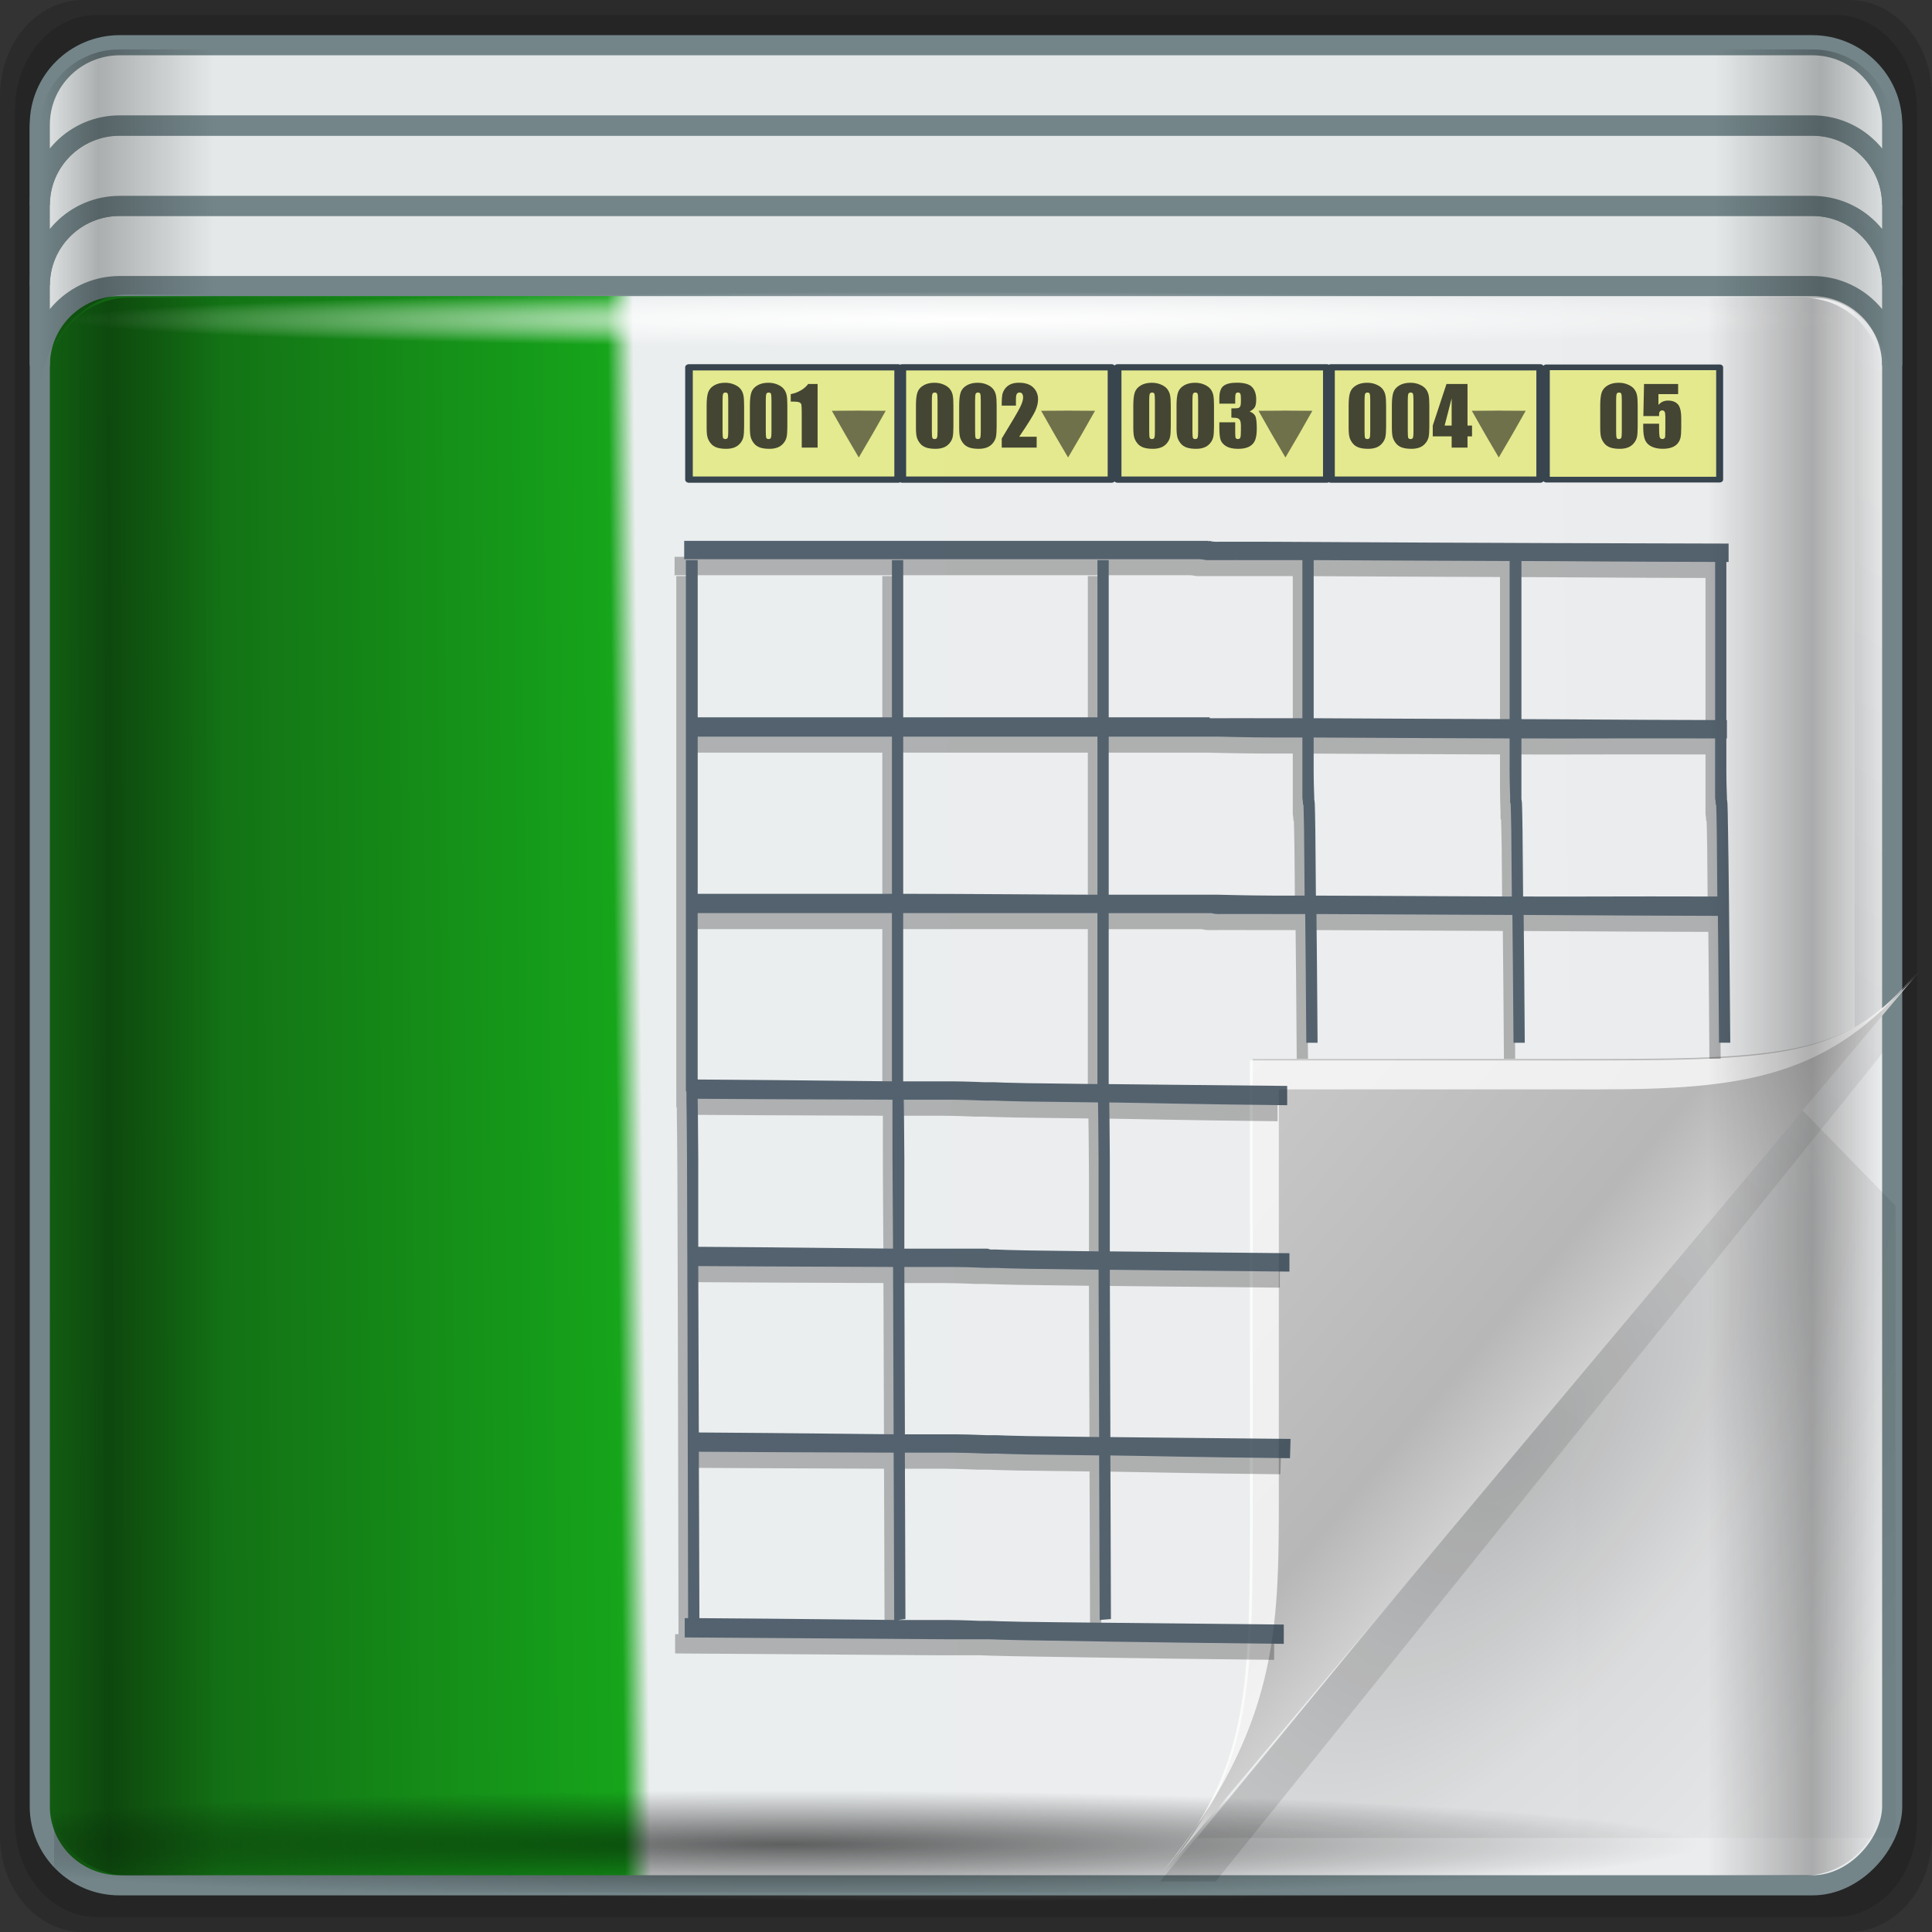 <?xml version="1.0" encoding="UTF-8" standalone="no"?>
<!-- Created with Inkscape (http://www.inkscape.org/) -->

<svg
   xmlns:dc="http://purl.org/dc/elements/1.1/"
   xmlns:cc="http://creativecommons.org/ns#"
   xmlns:rdf="http://www.w3.org/1999/02/22-rdf-syntax-ns#"
   xmlns:svg="http://www.w3.org/2000/svg"
   xmlns="http://www.w3.org/2000/svg"
   xmlns:xlink="http://www.w3.org/1999/xlink"
   xmlns:sodipodi="http://sodipodi.sourceforge.net/DTD/sodipodi-0.dtd"
   xmlns:inkscape="http://www.inkscape.org/namespaces/inkscape"
   width="96"
   height="96"
   id="svg2"
   version="1.1"
   inkscape:version="0.48.5 r10040"
   sodipodi:docname="spreadsheet.svg">
  <rect width="100%" height="100%" fill="#333333" stroke="none"/>
  <script
     xlink:href=""
     id="script2985" />
  <defs
     id="defs4">
    <inkscape:path-effect
       is_visible="true"
       id="path-effect6748"
       effect="spiro" />
    <inkscape:path-effect
       effect="spiro"
       id="path-effect6744"
       is_visible="true" />
    <inkscape:path-effect
       is_visible="true"
       id="path-effect6725"
       effect="spiro" />
    <inkscape:path-effect
       effect="spiro"
       id="path-effect6721"
       is_visible="true" />
    <inkscape:path-effect
       is_visible="true"
       id="path-effect6717"
       effect="spiro" />
    <inkscape:path-effect
       is_visible="true"
       id="path-effect6707"
       effect="spiro" />
    <inkscape:path-effect
       effect="spiro"
       id="path-effect6703"
       is_visible="true" />
    <inkscape:path-effect
       is_visible="true"
       id="path-effect6699"
       effect="spiro" />
    <inkscape:path-effect
       effect="spiro"
       id="path-effect6695"
       is_visible="true" />
    <inkscape:path-effect
       effect="spiro"
       id="path-effect6691"
       is_visible="true" />
    <inkscape:path-effect
       is_visible="true"
       id="path-effect6687"
       effect="spiro" />
    <inkscape:path-effect
       is_visible="true"
       id="path-effect5984"
       effect="spiro" />
    <inkscape:path-effect
       effect="spiro"
       id="path-effect5956"
       is_visible="true" />
    <inkscape:path-effect
       is_visible="true"
       id="path-effect5954"
       effect="spiro" />
    <inkscape:path-effect
       effect="spiro"
       id="path-effect5948"
       is_visible="true" />
    <inkscape:path-effect
       is_visible="true"
       id="path-effect5946"
       effect="spiro" />
    <inkscape:path-effect
       effect="spiro"
       id="path-effect5944"
       is_visible="true" />
    <inkscape:path-effect
       is_visible="true"
       id="path-effect5936"
       effect="spiro" />
    <inkscape:path-effect
       effect="spiro"
       id="path-effect5934"
       is_visible="true" />
    <inkscape:path-effect
       is_visible="true"
       id="path-effect5932"
       effect="spiro" />
    <inkscape:path-effect
       effect="spiro"
       id="path-effect5924"
       is_visible="true" />
    <inkscape:path-effect
       is_visible="true"
       id="path-effect5920"
       effect="spiro" />
    <inkscape:path-effect
       effect="spiro"
       id="path-effect5916"
       is_visible="true" />
    <radialGradient
       r="43.199"
       fy="44.893"
       fx="13.948"
       cy="44.893"
       cx="13.948"
       gradientTransform="matrix(1.035,0,0,0.057,3.985,117.734)"
       gradientUnits="userSpaceOnUse"
       id="radialGradient5867"
       xlink:href="#linearGradient4133-5"
       inkscape:collect="always" />
    <linearGradient
       id="linearGradient4133-5"
       inkscape:collect="always">
      <stop
         id="stop4135-1"
         offset="0"
         style="stop-color:#ffffff;stop-opacity:1;" />
      <stop
         id="stop4137-0"
         offset="1"
         style="stop-color:#ffffff;stop-opacity:0;" />
    </linearGradient>
    <radialGradient
       r="43.199"
       fy="44.893"
       fx="13.948"
       cy="44.893"
       cx="13.948"
       gradientTransform="matrix(1.036,0,0,0.052,60.089,-64.305)"
       gradientUnits="userSpaceOnUse"
       id="radialGradient5869"
       xlink:href="#linearGradient4133-5"
       inkscape:collect="always" />
    <linearGradient
       y2="-19.958"
       x2="2.266"
       y1="-18.925"
       x1="93.398"
       spreadMethod="reflect"
       gradientTransform="matrix(1,0,0,0.991,-29.066,-60.494)"
       gradientUnits="userSpaceOnUse"
       id="linearGradient5871"
       xlink:href="#linearGradient3984-9-6"
       inkscape:collect="always" />
    <linearGradient
       gradientUnits="userSpaceOnUse"
       id="linearGradient3984-9-6"
       y2="33.101"
       x2="59.729"
       y1="33.426"
       x1="0.294">
      <stop
         offset="0"
         style="stop-color:#ebeced;stop-opacity:1;"
         id="stop3099-9-8" />
      <stop
         offset="0.675"
         style="stop-color:#ebeeef;stop-opacity:1;"
         id="stop3875-8-5" />
      <stop
         offset="0.689"
         style="stop-color:#16a51b;stop-opacity:1;"
         id="stop3873-1-8" />
      <stop
         offset="1"
         style="stop-color:#125b12;stop-opacity:1;"
         id="stop3101-7-8" />
    </linearGradient>
    <radialGradient
       r="41.47"
       fy="60.386"
       fx="39.592"
       cy="60.386"
       cx="39.592"
       gradientTransform="matrix(1.092,0,0,0.065,-33.156,116.013)"
       gradientUnits="userSpaceOnUse"
       id="radialGradient5873"
       xlink:href="#linearGradient4348-4"
       inkscape:collect="always" />
    <linearGradient
       id="linearGradient4348-4"
       inkscape:collect="always">
      <stop
         id="stop4350-8"
         offset="0"
         style="stop-color:#000000;stop-opacity:1;" />
      <stop
         id="stop4352-8"
         offset="1"
         style="stop-color:#000000;stop-opacity:0;" />
    </linearGradient>
    <linearGradient
       y2="11.141"
       x2="93.5"
       y1="11.141"
       x1="2.5"
       gradientTransform="matrix(1.011,0,0,1.004,-29.59,28.043)"
       gradientUnits="userSpaceOnUse"
       id="linearGradient5875"
       xlink:href="#linearGradient4160-1"
       inkscape:collect="always" />
    <linearGradient
       id="linearGradient4160-1">
      <stop
         style="stop-color:#000000;stop-opacity:0;"
         offset="0"
         id="stop4170-6" />
      <stop
         id="stop4186-6"
         offset="0.032"
         style="stop-color:#000000;stop-opacity:0.965;" />
      <stop
         id="stop4182-5"
         offset="0.094"
         style="stop-color:#000000;stop-opacity:0;" />
      <stop
         id="stop4180-0"
         offset="0.496"
         style="stop-color:#000000;stop-opacity:0;" />
      <stop
         id="stop4178-2"
         offset="0.905"
         style="stop-color:#000000;stop-opacity:0;" />
      <stop
         style="stop-color:#000000;stop-opacity:0.988;"
         offset="0.962"
         id="stop4184-0" />
      <stop
         style="stop-color:#000000;stop-opacity:0;"
         offset="1"
         id="stop4168-2" />
    </linearGradient>
    <radialGradient
       gradientUnits="userSpaceOnUse"
       gradientTransform="matrix(1.065,0,0,0.033,2.925,33.925)"
       r="29.024"
       fy="35.074"
       fx="-48.732"
       cy="35.074"
       cx="-48.732"
       id="radialGradient4210"
       xlink:href="#linearGradient4204"
       inkscape:collect="always" />
    <linearGradient
       id="linearGradient4204"
       inkscape:collect="always">
      <stop
         id="stop4206"
         offset="0"
         style="stop-color:#ffffff;stop-opacity:1;" />
      <stop
         id="stop4208"
         offset="1"
         style="stop-color:#ffffff;stop-opacity:0;" />
    </linearGradient>
    <radialGradient
       r="14.161"
       cy="47.141"
       cx="48.308"
       gradientTransform="matrix(0.8,0.677,-1.531,1.904,3.791,-48.144)"
       gradientUnits="userSpaceOnUse"
       id="radialGradient3333-6"
       xlink:href="#radialGradient3996-3-3"
       inkscape:collect="always" />
    <radialGradient
       gradientTransform="matrix(0.94,0.775,-1.798,2.18,88.131,-93.366)"
       gradientUnits="userSpaceOnUse"
       id="radialGradient3996-3-3"
       r="14.161"
       cy="47.141"
       cx="48.308">
      <stop
         offset="0"
         style="stop-color:#000000;stop-opacity:0.223"
         id="stop3954-3-6" />
      <stop
         offset="0.5"
         style="stop-color:#000000;stop-opacity:0.068"
         id="stop3958-3-6" />
      <stop
         offset="1"
         style="stop-color:#000000;stop-opacity:0.024"
         id="stop3956-4-0" />
    </radialGradient>
    <linearGradient
       gradientTransform="matrix(0.96,0,0,1,-75.741,27.02)"
       y2="4"
       x2="73"
       y1="52"
       x1="45"
       gradientUnits="userSpaceOnUse"
       id="linearGradient3335-7"
       xlink:href="#linearGradient4308-6-4"
       inkscape:collect="always" />
    <linearGradient
       gradientUnits="userSpaceOnUse"
       id="linearGradient4308-6-4"
       y2="4"
       x2="73"
       y1="52"
       x1="45">
      <stop
         offset="0"
         style="stop-color:#000000;stop-opacity:0.107"
         id="stop4304-4-4" />
      <stop
         offset="1"
         style="stop-color:#000000;stop-opacity:0"
         id="stop4306-3-9" />
    </linearGradient>
    <linearGradient
       gradientTransform="translate(-75.955,24.618)"
       y2="36"
       x2="37"
       y1="46.125"
       x1="48.992"
       gradientUnits="userSpaceOnUse"
       id="linearGradient3341-2"
       xlink:href="#linearGradient4280-6-9"
       inkscape:collect="always" />
    <linearGradient
       gradientUnits="userSpaceOnUse"
       id="linearGradient4280-6-9"
       y2="36"
       x2="37"
       y1="46.125"
       x1="48.992">
      <stop
         offset="0"
         style="stop-color:#cfcfcf;stop-opacity:1"
         id="stop4293-95-9" />
      <stop
         offset="0.21"
         style="stop-color:#b7b7b7;stop-opacity:1"
         id="stop4295-8-1" />
      <stop
         offset="1"
         style="stop-color:#c9c9c9;stop-opacity:1"
         id="stop4297-0-3" />
    </linearGradient>
    <linearGradient
       y2="54.297"
       x2="93.5"
       y1="54.297"
       x1="2.5"
       gradientTransform="translate(-29.042,27.99)"
       gradientUnits="userSpaceOnUse"
       id="linearGradient3310"
       xlink:href="#linearGradient4160"
       inkscape:collect="always" />
    <linearGradient
       id="linearGradient4160">
      <stop
         id="stop4170"
         offset="0"
         style="stop-color:#000000;stop-opacity:0;" />
      <stop
         style="stop-color:#000000;stop-opacity:0.965;"
         offset="0.032"
         id="stop4186" />
      <stop
         style="stop-color:#000000;stop-opacity:0;"
         offset="0.094"
         id="stop4182" />
      <stop
         style="stop-color:#000000;stop-opacity:0;"
         offset="0.496"
         id="stop4180" />
      <stop
         style="stop-color:#000000;stop-opacity:0;"
         offset="0.905"
         id="stop4178" />
      <stop
         id="stop4184"
         offset="0.962"
         style="stop-color:#000000;stop-opacity:0.988;" />
      <stop
         id="stop4168"
         offset="1"
         style="stop-color:#000000;stop-opacity:0;" />
    </linearGradient>
    <linearGradient
       y2="54.297"
       x2="93.5"
       y1="54.297"
       x1="2.5"
       gradientTransform="translate(-65.665,49.327)"
       gradientUnits="userSpaceOnUse"
       id="linearGradient4141"
       xlink:href="#linearGradient4160"
       inkscape:collect="always" />
    <linearGradient
       y2="54.297"
       x2="93.5"
       y1="54.297"
       x1="2.5"
       gradientTransform="translate(-65.665,49.327)"
       gradientUnits="userSpaceOnUse"
       id="linearGradient4141-4"
       xlink:href="#linearGradient4160-14"
       inkscape:collect="always" />
    <linearGradient
       id="linearGradient4160-14">
      <stop
         id="stop4170-0"
         offset="0"
         style="stop-color:#000000;stop-opacity:0;" />
      <stop
         style="stop-color:#000000;stop-opacity:0.965;"
         offset="0.032"
         id="stop4186-1" />
      <stop
         style="stop-color:#000000;stop-opacity:0;"
         offset="0.094"
         id="stop4182-7" />
      <stop
         style="stop-color:#000000;stop-opacity:0;"
         offset="0.496"
         id="stop4180-5" />
      <stop
         style="stop-color:#000000;stop-opacity:0;"
         offset="0.905"
         id="stop4178-0" />
      <stop
         id="stop4184-5"
         offset="0.962"
         style="stop-color:#000000;stop-opacity:0.988;" />
      <stop
         id="stop4168-0"
         offset="1"
         style="stop-color:#000000;stop-opacity:0;" />
    </linearGradient>
    <linearGradient
       y2="54.297"
       x2="93.5"
       y1="54.297"
       x1="2.5"
       gradientTransform="translate(-5e-7,-0.297)"
       gradientUnits="userSpaceOnUse"
       id="linearGradient4136"
       xlink:href="#linearGradient4160-14"
       inkscape:collect="always" />
  </defs>
  <sodipodi:namedview
     id="base"
     pagecolor="#ffffff"
     bordercolor="#666666"
     borderopacity="1.0"
     inkscape:pageopacity="0.0"
     inkscape:pageshadow="2"
     inkscape:zoom="9.2364408"
     inkscape:cx="57.642017"
     inkscape:cy="40.610017"
     inkscape:current-layer="text6006"
     showgrid="false"
     inkscape:document-units="px"
     inkscape:grid-bbox="true"
     inkscape:showpageshadow="false"
     gridtolerance="1"
     guidetolerance="1"
     objecttolerance="1"
     inkscape:window-width="1280"
     inkscape:window-height="966"
     inkscape:window-x="0"
     inkscape:window-y="0"
     inkscape:window-maximized="1">
    <inkscape:grid
       type="xygrid"
       id="grid5809" />
  </sodipodi:namedview>
  <g
     id="layer1"
     inkscape:label="icona"
     inkscape:groupmode="layer"
     transform="translate(0,32)"
     sodipodi:insensitive="true">
    <g
       transform="translate(29.042,-60.287)"
       id="g3959">
      <path
         inkscape:connector-curvature="0"
         style="opacity:0.15;fill:#000000;fill-opacity:1;stroke:none"
         d="m -24.921,28.287 c -2.288,0 -4.121,2.133 -4.121,4.783 l 0,86.434 c 0,2.649 1.833,4.783 4.121,4.783 l 87.758,0 c 2.288,0 4.121,-2.133 4.121,-4.783 l 0,-86.434 c 0,-2.649 -1.833,-4.783 -4.121,-4.783 l -87.758,0 z"
         id="path4992" />
      <path
         id="path4994"
         d="m -24.236,29.037 c -2.252,0 -4.056,2.1 -4.056,4.708 l 0,85.084 c 0,2.608 1.805,4.708 4.056,4.708 l 86.387,0 c 2.252,0 4.056,-2.1 4.056,-4.708 l 0,-85.084 c 0,-2.608 -1.805,-4.708 -4.056,-4.708 l -86.387,0 z"
         style="opacity:0.15;fill:#000000;fill-opacity:1;stroke:none"
         inkscape:connector-curvature="0" />
      <rect
         style="opacity:0.55;fill:url(#radialGradient5867);fill-opacity:1;stroke:none"
         id="rect4131"
         width="89.456"
         height="4.956"
         x="-26.301"
         y="117.831"
         rx="0"
         ry="4.956" />
      <rect
         ry="4.513"
         rx="0"
         y="-64.217"
         x="29.787"
         height="4.513"
         width="89.502"
         id="rect4141"
         style="opacity:0.55;fill:url(#radialGradient5869);fill-opacity:1;stroke:none"
         transform="matrix(0,1,-1,0,0,0)" />
      <path
         inkscape:connector-curvature="0"
         style="opacity:0;fill:#000000;fill-opacity:1;stroke:none"
         d="m -23.395,30.24 c -2.208,0 -3.982,1.763 -3.982,3.955 l 0,12.054 c 0,-2.192 1.775,-3.955 3.982,-3.955 l 84.705,0 c 2.208,0 3.982,1.763 3.982,3.955 l 0,-12.054 c 0,-2.192 -1.775,-3.955 -3.982,-3.955 l -84.705,0 z"
         id="rect4080" />
      <rect
         transform="scale(1,-1)"
         style="fill:url(#linearGradient5871);fill-opacity:1;stroke:#738589;stroke-width:1;stroke-miterlimit:4;stroke-opacity:1;stroke-dasharray:none"
         id="rect4133"
         width="92.045"
         height="91.218"
         x="-27.065"
         y="-121.967"
         rx="3.959"
         ry="3.923" />
      <path
         id="path4060"
         d="m -23.094,38.517 c -2.193,0 -3.971,1.769 -3.971,3.953 l 0,3.984 c 0,-2.183 1.777,-3.953 3.971,-3.953 l 84.103,0 c 2.193,0 3.971,1.769 3.971,3.953 l 0,-3.984 c 0,-2.183 -1.777,-3.953 -3.971,-3.953 l -84.103,0 z"
         style="fill:#e4e8e8;fill-opacity:1;stroke:#738589;stroke-width:1;stroke-miterlimit:4;stroke-opacity:1;stroke-dasharray:none"
         inkscape:connector-curvature="0" />
      <path
         inkscape:connector-curvature="0"
         style="fill:#e4e8e8;fill-opacity:1;stroke:#738589;stroke-width:1;stroke-miterlimit:4;stroke-opacity:1;stroke-dasharray:none"
         d="m -23.094,34.534 c -2.193,0 -3.971,1.769 -3.971,3.953 l 0,3.984 c 0,-2.183 1.777,-3.953 3.971,-3.953 l 84.103,0 c 2.193,0 3.971,1.769 3.971,3.953 l 0,-3.984 c 0,-2.183 -1.777,-3.953 -3.971,-3.953 l -84.103,0 z"
         id="path4062" />
      <rect
         style="opacity:0.6;fill:url(#radialGradient5873);fill-opacity:1;stroke:none"
         id="rect4338"
         width="90.579"
         height="5.4"
         x="-26.353"
         y="116.921" />
      <path
         id="path4351"
         d="m -23.094,30.534 c -2.193,0 -3.971,1.769 -3.971,3.953 l 0,3.984 c 0,-2.183 1.777,-3.953 3.971,-3.953 l 84.103,0 c 2.193,0 3.971,1.769 3.971,3.953 l 0,-3.984 c 0,-2.183 -1.777,-3.953 -3.971,-3.953 l -84.103,0 z"
         style="fill:#e4e8e8;fill-opacity:1;stroke:#738589;stroke-width:1;stroke-miterlimit:4;stroke-opacity:1;stroke-dasharray:none"
         inkscape:connector-curvature="0" />
      <path
         style="opacity:0.258;fill:url(#linearGradient5875);fill-opacity:1;stroke:none"
         d="m -23.11,30.743 c -2.193,0 -3.951,1.75 -3.951,3.924 l 0,13.058 c 0,-2.174 2.111,-4.806 4.304,-4.802 l 83.96,0.176 c 2.193,0.005 3.774,2.452 3.774,4.626 l 0,-13.058 c 0,-2.174 -1.758,-3.924 -3.951,-3.924 z"
         id="rect4358"
         inkscape:connector-curvature="0"
         sodipodi:nodetypes="sscsscsss" />
      <g
         id="g4111"
         transform="matrix(1.439,0,0,1.439,89.262,-6.324)">
        <path
           style="fill:url(#radialGradient4210);fill-opacity:1;fill-rule:nonzero"
           id="path4253"
           d="m -79.858,34.123 61.801,0 0,1.901 -61.801,0 z"
           inkscape:connector-curvature="0" />
        <g
           id="g4178">
          <path
             inkscape:connector-curvature="0"
             d="m -20.165,62.196 3.406,3.493 0,21.83 -24.12,0 z"
             id="path3934"
             style="fill:url(#radialGradient3333-6);fill-rule:nonzero" />
          <path
             inkscape:connector-curvature="0"
             d="m -18.166,29.02 0,31 -23.99,29 1.919,0 22.82,-28.344 0.21,-0.281 0,-0.375 0,-30 z"
             id="path3922"
             style="fill:url(#linearGradient3335-7);fill-rule:nonzero" />
          <path
             inkscape:connector-curvature="0"
             d="m -41.955,88.618 26,-31 c -2.329,2.776 -4.361,3 -11,3 h -12 v 15 c 0,6.644 0.044,9.37 -3,13 z"
             id="path4278"
             style="fill:url(#linearGradient3341-2);fill-rule:nonzero" />
          <path
             d="m -16.054,57.669 c -2.329,2.776 -4.361,3 -11,3 h -12 v 15 c 0,6.644 0.044,9.37 -3,13 4,-5 4,-8.357 4,-13 v -14 h 11 c 5,0 8.041,-0.382 11,-4 z"
             id="path4282"
             style="fill:#ffffff;fill-opacity:0.771;fill-rule:nonzero"
             inkscape:connector-curvature="0" />
        </g>
      </g>
    </g>
  </g>
  <g
     inkscape:groupmode="layer"
     id="layer2"
     inkscape:label="simboli">
    <g
       id="g5958"
       transform="matrix(0.876,0,0,1.213,7.651,-15.023)"
       style="opacity:0.785">
      <g
         id="g5969">
        <g
           id="g6727"
           transform="matrix(1.022,0,0,1.205,-0.651,-16.394)">
          <g
             id="g6750">
            <path
               style="font-size:medium;font-style:normal;font-variant:normal;font-weight:normal;font-stretch:normal;text-indent:0;text-align:start;text-decoration:none;line-height:normal;letter-spacing:normal;word-spacing:normal;text-transform:none;direction:ltr;block-progression:tb;writing-mode:lr-tb;text-anchor:start;baseline-shift:baseline;color:#000000;fill:#000000;fill-opacity:0.331;fill-rule:nonzero;stroke:none;stroke-width:0.634;marker:none;visibility:visible;display:inline;overflow:visible;enable-background:accumulate;font-family:Sans;-inkscape-font-specification:Sans"
               d="m 29.531,42.812 0,0.625 c 14.5,-8.75e-4 21.738,-9.7e-4 25.375,0 1.818,4.85e-4 2.729,-0.001 3.188,0 0.229,6.71e-4 0.351,0.03 0.406,0.031 0.005,5.51e-4 0.03,-8e-5 0.031,0 0.006,7.22e-4 0.027,-4.17e-4 0.031,0 0.023,0.002 0.031,-8.51e-4 0.062,0 0.063,0.002 0.179,-0.002 0.406,0 0.454,0.004 1.35,-0.005 3.156,0 0.236,7.23e-4 1.388,-7.53e-4 1.656,0 -0.001,3.034 -8.98e-4,4.186 0,5.375 -0.252,-7.18e-4 -1.339,6.9e-4 -1.562,0 -1.796,-0.005 -2.707,0.004 -3.156,0 -0.224,-0.002 -0.323,0.001 -0.375,0 -0.011,-0.004 -0.024,0.001 -0.031,0 -0.029,-0.006 -0.021,-0.031 -0.031,-0.031 -0.021,-0.001 -0.031,5.01e-4 -0.062,0 -0.063,-10e-4 -0.178,6.77e-4 -0.406,0 -0.457,-0.001 -1.38,4.88e-4 -3.188,0 -0.277,-7.5e-5 -1.616,5.8e-5 -1.938,0 2.15e-4,-2.106 -4.06e-4,-2.294 0,-5.344 l -0.625,0 c -4.06e-4,3.05 2.15e-4,3.238 0,5.344 -1.872,-2.95e-4 -7.183,-1.15e-4 -10.781,0 2.15e-4,-2.106 -4.06e-4,-2.294 0,-5.344 l -0.625,0 c -4.06e-4,3.05 2.15e-4,3.238 0,5.344 -3.716,1.33e-4 -4.747,-3.67e-4 -10.781,0 2.15e-4,-2.106 -4.06e-4,-2.294 0,-5.344 l -0.656,0 c -0.001,9.007 -0.002,13.522 0,15.781 8.1e-4,1.13 -0.002,1.713 0,2 0.001,0.144 -0.002,0.204 0,0.25 9.47e-4,0.023 0.025,0.025 0.031,0.062 7.99e-4,0.005 -0.001,0.025 0,0.031 0.002,0.008 -0.006,0.016 0,0.031 0.002,0.032 -0.003,0.069 0,0.188 0.006,0.278 0.022,0.847 0.031,1.969 0.018,2.234 0.032,6.751 0.062,15.656 -0.106,-4.21e-4 -0.08,4.26e-4 -0.188,0 l 0,0.656 c 8.318,0.033 12.477,0.053 14.562,0.062 1.043,0.005 1.551,-0.003 1.812,0 0.098,9.36e-4 0.151,-7.77e-4 0.188,0 0.012,2.59e-4 0.056,-2.27e-4 0.062,0 0.015,0.002 0.048,-7.68e-4 0.062,0 0.042,0.002 0.088,-0.003 0.219,0 0.262,0.005 0.776,0.021 1.812,0.031 2.073,0.02 6.241,0.071 14.531,0.125 l 0,-0.656 C 54.523,79.602 50.384,79.583 48.312,79.562 47.277,79.552 46.757,79.536 46.5,79.531 c -0.092,-0.002 -0.121,0.001 -0.156,0 -2.01e-4,-7.8e-5 -0.02,0.003 -0.031,0 -0.012,-0.003 -0.025,9.95e-4 -0.031,0 -0.012,-0.003 -0.024,9.02e-4 -0.031,0 -0.029,-0.004 -0.042,6.84e-4 -0.062,0 -0.041,-0.001 -0.086,0.001 -0.219,0 C 45.704,79.529 45.168,79.505 44.125,79.5 c -0.39,-0.002 -2.171,0.002 -2.719,0 l 0.406,-0.031 c -0.011,-3.237 -0.022,-3.482 -0.031,-5.656 0.549,0.002 2.329,-0.002 2.719,0 1.042,0.005 1.582,0.029 1.844,0.031 0.112,0.001 0.154,-8.44e-4 0.188,0 0.005,1.41e-4 0.027,-1.29e-4 0.031,0 0.032,0.005 0.041,-0.001 0.062,0 0.042,0.002 0.119,-0.003 0.25,0 0.262,0.005 0.777,0.021 1.812,0.031 0.555,0.005 2.984,0.024 3.875,0.031 0.009,2.158 0.02,2.399 0.031,5.594 l 0.625,-0.031 c -0.011,-3.183 -0.022,-3.408 -0.031,-5.562 2.451,0.02 4.263,0.056 9.969,0.094 l 0.031,-0.656 c -5.711,-0.038 -7.549,-0.043 -10,-0.062 -0.009,-2.097 -0.024,-4.43 -0.031,-5.688 2.452,0.02 4.275,0.025 9.969,0.062 l 0,-0.625 c -5.705,-0.038 -7.518,-0.043 -9.969,-0.062 -0.004,-0.66 0.004,-2.731 0,-3.188 -0.008,-1.069 -0.025,-1.578 -0.031,-1.875 C 55.57,61.926 57.365,61.963 63,62 l 0,-0.656 c -5.653,-0.037 -7.462,-0.043 -9.906,-0.062 -2.97e-4,-0.027 2.65e-4,-0.028 0,-0.062 -0.002,-0.283 8.1e-4,-0.839 0,-1.969 -3.88e-4,-0.541 1.5e-4,-2.951 0,-3.781 0.333,1.45e-4 1.714,-1.52e-4 2,0 1.808,9.63e-4 2.701,-0.002 3.156,0 0.21,7.08e-4 0.315,-8.6e-4 0.375,0 0.005,7.2e-5 0.027,-7.2e-5 0.031,0 0.009,0.001 0.025,-5.78e-4 0.031,0 0.024,0.002 0.062,-9.13e-4 0.094,0 0.063,0.002 0.149,0.029 0.375,0.031 0.452,0.004 1.36,-0.006 3.156,0 0.241,8.44e-4 1.413,-8.87e-4 1.688,0 0.023,1.21 0.03,1.871 0.062,4.375 l 0.625,0 C 64.655,57.381 64.648,56.712 64.625,55.5 c 1.852,0.006 7.267,0.023 10.875,0.031 0.023,1.209 0.03,1.858 0.062,4.344 l 0.625,0 c -0.032,-2.476 -0.039,-3.133 -0.062,-4.344 3.694,0.008 4.759,0.021 10.781,0.031 0.023,1.208 0.031,1.845 0.062,4.312 l 0.625,0 c -0.053,-4.115 -0.094,-6.186 -0.125,-7.219 -0.015,-0.516 -0.019,-0.764 -0.031,-0.906 -0.006,-0.071 -0.016,-0.096 -0.031,-0.156 0.003,0.018 0.002,-0.033 0,-0.094 -0.004,-0.122 -0.03,-0.389 -0.031,-0.906 -4.27e-4,-0.152 2.69e-4,-0.862 0,-1.062 0.018,2.4e-5 0.013,-2.4e-5 0.031,0 l 0,-0.625 c -0.018,-2.4e-5 -0.013,2.4e-5 -0.031,0 -9.37e-4,-1.171 -0.001,-2.368 0,-5.375 0.071,9.5e-5 0.054,-9.5e-5 0.125,0 l 0,-0.625 c -14.451,-0.019 -21.701,-0.051 -25.312,-0.062 -1.806,-0.005 -2.705,0.004 -3.156,0 -0.226,-0.002 -0.322,-0.03 -0.375,-0.031 0,0 -0.031,0.031 -0.031,0.031 -0.015,-0.003 0.008,-0.03 0,-0.031 -0.008,-8.31e-4 -0.026,3.51e-4 -0.031,0 -0.021,-0.001 -0.031,4.98e-4 -0.062,0 -0.063,-9.96e-4 -0.176,6.74e-4 -0.406,0 -0.46,-0.001 -1.4,4.85e-4 -3.219,0 -3.637,-9.7e-4 -10.875,-8.75e-4 -25.375,0 z m 34.938,0.656 c 1.844,0.005 7.29,0.025 10.875,0.031 -0.001,3.021 -9.18e-4,4.194 0,5.375 -3.591,-0.006 -9.038,-0.026 -10.875,-0.031 -8.96e-4,-1.188 -0.001,-2.341 0,-5.375 z M 76,43.5 c 3.665,0.006 4.793,0.023 10.75,0.031 -0.001,3.007 -9.39e-4,4.203 0,5.375 C 80.762,48.898 79.673,48.882 76,48.875 75.999,47.695 75.999,46.521 76,43.5 z m -45.719,5.969 c 6.034,-3.67e-4 7.066,1.33e-4 10.781,0 -1.82e-4,2.002 -1.61e-4,4.09 0,5.344 -3.72,-7.83e-4 -4.745,0.001 -10.781,0 -1.61e-4,-1.254 -1.82e-4,-3.342 0,-5.344 z m 11.406,0 c 3.598,-1.15e-4 8.909,-2.95e-4 10.781,0 -1.83e-4,2.014 -1.65e-4,4.118 0,5.375 -1.878,-7.74e-4 -7.178,-0.03 -10.781,-0.031 -1.61e-4,-1.254 -1.82e-4,-3.342 0,-5.344 z m 11.406,0 c 0.321,5.8e-5 1.66,-7.5e-5 1.938,0 1.808,4.88e-4 2.732,-0.001 3.188,0 0.228,6.74e-4 0.32,-8.82e-4 0.375,0 0.028,4.41e-4 0.036,3.36e-4 0.031,0 0.009,0.001 0.025,-5.29e-4 0.031,0 0.023,0.002 0.031,-8.56e-4 0.062,0 0.062,0.002 0.18,-0.002 0.406,0 0.452,0.004 1.36,0.026 3.156,0.031 0.223,6.9e-4 1.31,-7.18e-4 1.562,0 2.73e-4,0.208 -4.4e-4,0.937 0,1.094 0.002,0.518 -0.004,0.799 0,0.938 0.002,0.069 0.023,0.105 0.031,0.156 0.002,0.013 -0.006,0.01 0,0.031 0.003,0.011 -0.006,0.017 0,0.031 0.006,0.015 0.031,0.062 0.031,0.062 0.009,0.115 0.016,0.363 0.031,0.875 0.009,0.312 0.02,1.656 0.031,2.188 -0.269,-8.69e-4 -1.42,8.28e-4 -1.656,0 -1.796,-0.006 -2.676,-0.027 -3.125,-0.031 -0.207,-0.002 -0.318,0.002 -0.375,0 -0.009,-0.003 -0.025,0.001 -0.031,0 -0.031,-0.007 -0.051,7.76e-4 -0.062,0 -0.022,-0.002 -0.031,5.37e-4 -0.062,0 -0.063,-0.001 -0.178,7.7e-4 -0.406,0 -0.457,-0.002 -1.348,9.63e-4 -3.156,0 -0.286,-1.52e-4 -1.667,1.45e-4 -2,0 -1.65e-4,-1.257 -1.83e-4,-3.361 0,-5.375 z M 64.469,49.5 c 1.837,0.005 7.284,0.025 10.875,0.031 2.7e-4,0.2 -4.28e-4,0.91 0,1.062 0.002,0.518 0.027,0.799 0.031,0.938 0.002,0.069 -0.008,0.105 0,0.156 0.002,0.013 -0.006,0.01 0,0.031 0.003,0.011 0.025,0.017 0.031,0.031 -0.007,-0.027 -0.005,0.005 0,0.062 0.009,0.115 0.016,0.363 0.031,0.875 0.009,0.316 0.02,1.676 0.031,2.219 C 71.867,54.898 66.441,54.881 64.594,54.875 64.582,54.334 64.572,52.974 64.562,52.656 64.547,52.14 64.543,51.893 64.531,51.75 64.525,51.679 64.516,51.654 64.5,51.594 c 0.003,0.018 0.002,-0.033 0,-0.094 -0.004,-0.122 -0.03,-0.389 -0.031,-0.906 -4.39e-4,-0.157 2.72e-4,-0.886 0,-1.094 z M 76,49.531 c 3.673,0.007 4.762,-0.008 10.75,0 2.7e-4,0.2 -4.28e-4,0.91 0,1.062 0.002,0.518 -0.004,0.799 0,0.938 0.002,0.069 0.023,0.105 0.031,0.156 0.002,0.013 -0.006,0.01 0,0.031 0.003,0.011 -0.006,0.017 0,0.031 0.006,0.015 0.031,0.062 0.031,0.062 0.009,0.115 0.016,0.363 0.031,0.875 0.009,0.316 0.02,1.676 0.031,2.219 -6.015,-0.01 -7.093,0.008 -10.781,0 -0.011,-0.552 -0.022,-1.928 -0.031,-2.25 C 76.047,52.14 76.043,51.893 76.031,51.75 76.025,51.679 76.016,51.654 76,51.594 c -0.001,-0.005 0.002,-0.025 0,-0.031 -5.33e-4,-0.009 0.001,-0.022 0,-0.062 -0.004,-0.122 0.002,-0.389 0,-0.906 -4.27e-4,-0.152 2.69e-4,-0.862 0,-1.062 z m -45.719,5.938 c 6.036,0.001 7.061,-7.83e-4 10.781,0 1.5e-4,0.831 -3.88e-4,3.24 0,3.781 7.85e-4,1.094 -0.002,1.642 0,1.938 -2.328,-0.01 -4.793,-0.039 -10.781,-0.062 -0.002,-0.296 7.71e-4,-0.799 0,-1.875 -3.88e-4,-0.541 1.5e-4,-2.951 0,-3.781 z m 11.406,0 c 3.603,7.73e-4 8.903,-7.74e-4 10.781,0 1.5e-4,0.831 -3.88e-4,3.24 0,3.781 8.1e-4,1.13 -0.002,1.713 0,2 1.36e-4,0.018 -1.39e-4,0.015 0,0.031 -0.909,-0.007 -3.376,-0.026 -3.938,-0.031 -1.032,-0.01 -1.525,-0.026 -1.781,-0.031 -0.091,-0.002 -0.121,0.001 -0.156,0 -2.01e-4,-7.8e-5 -0.02,0.004 -0.031,0 -0.012,-0.003 -0.025,10e-4 -0.031,0 -0.012,-0.003 -0.024,9.12e-4 -0.031,0 -0.029,-0.004 -0.042,6.87e-4 -0.062,0 -0.041,-0.001 -0.087,0.001 -0.219,0 -0.264,-0.003 -0.805,-0.026 -1.844,-0.031 -0.385,-0.002 -2.147,0.002 -2.688,0 -0.002,-0.287 7.97e-4,-0.826 0,-1.938 -3.88e-4,-0.541 1.5e-4,-2.951 0,-3.781 z m -11.406,6.312 c 6.006,0.024 8.486,0.021 10.812,0.031 0.006,0.278 -0.009,0.847 0,1.969 0.004,0.441 0.027,2.461 0.031,3.094 -2.336,-0.01 -4.814,-0.039 -10.812,-0.062 -0.004,-0.617 0.003,-2.597 0,-3.031 -0.009,-1.122 -0.025,-1.684 -0.031,-1.969 -3.48e-4,-0.016 3.35e-4,-0.017 0,-0.031 z m 11.438,0.031 c 0.532,0.002 2.276,-0.002 2.656,0 1.039,0.005 1.583,0.029 1.844,0.031 0.112,0.001 0.154,-8.44e-4 0.188,0 0.005,1.41e-4 0.027,-1.29e-4 0.031,0 0.033,0.006 0.041,-0.001 0.062,0 0.042,0.002 0.088,-0.003 0.219,0 0.261,0.005 0.78,0.021 1.812,0.031 0.566,0.006 3.049,0.024 3.969,0.031 0.006,0.291 0.023,0.807 0.031,1.875 0.004,0.455 -0.004,2.529 0,3.188 -0.891,-0.007 -3.321,-0.026 -3.875,-0.031 -1.035,-0.01 -1.556,-0.026 -1.812,-0.031 -0.092,-0.002 -0.121,0.001 -0.156,0 -2.01e-4,-7.8e-5 -0.02,0.003 -0.031,0 -0.012,-0.003 -0.025,9.98e-4 -0.031,0 -0.012,-0.003 -0.024,9.04e-4 -0.031,0 -0.029,-0.004 -0.042,6.85e-4 -0.062,0 -0.041,-0.001 -0.086,-0.03 -0.219,-0.031 -0.265,-0.003 -0.802,0.005 -1.844,0 -0.389,-0.002 -2.171,0.002 -2.719,0 -0.004,-0.634 0.004,-2.651 0,-3.094 -0.009,-1.122 -0.025,-1.684 -0.031,-1.969 z M 30.312,67.469 c 5.999,0.024 8.476,0.021 10.812,0.031 0.007,1.241 0.022,3.613 0.031,5.688 -2.343,-0.01 -4.788,-0.038 -10.812,-0.062 -0.009,-2.06 -0.024,-4.422 -0.031,-5.656 z M 41.75,67.5 c 0.547,0.002 2.33,-0.002 2.719,0 1.042,0.005 1.551,0.029 1.812,0.031 0.098,9.36e-4 0.151,-7.77e-4 0.188,0 0.012,2.59e-4 0.056,-2.26e-4 0.062,0 0.032,0.005 0.041,-0.001 0.062,0 0.042,0.002 0.088,-0.003 0.219,0 0.262,0.005 0.777,0.021 1.812,0.031 0.558,0.005 3.008,0.024 3.906,0.031 0.007,1.253 0.022,3.598 0.031,5.688 -0.888,-0.007 -3.322,-0.026 -3.875,-0.031 -1.035,-0.01 -1.556,-0.026 -1.812,-0.031 -0.092,-0.002 -0.121,0.001 -0.156,0 -0.014,-5.11e-4 -0.056,3.73e-4 -0.062,0 -0.012,-0.003 -0.024,9.04e-4 -0.031,0 -0.029,-0.004 -0.011,6.85e-4 -0.031,0 -0.041,-0.001 -0.118,0.001 -0.25,0 -0.265,-0.003 -0.802,-0.026 -1.844,-0.031 -0.39,-0.002 -2.17,0.002 -2.719,0 C 41.772,71.106 41.757,68.745 41.75,67.5 z m -11.406,6.281 c 6.024,0.024 8.469,0.021 10.812,0.031 0.009,2.179 0.02,2.44 0.031,5.688 -2.234,-0.009 -4.976,-0.039 -10.812,-0.062 -0.011,-3.23 -0.022,-3.487 -0.031,-5.656 z"
               id="path6746"
               inkscape:connector-curvature="0" />
            <path
               inkscape:connector-curvature="0"
               id="path6796"
               d="m 30.065,42.268 0,0.625 c 14.5,-8.75e-4 21.738,-9.7e-4 25.375,0 1.818,4.85e-4 2.729,-0.001 3.188,0 0.229,6.71e-4 0.351,0.03 0.406,0.031 0.005,5.51e-4 0.03,-8e-5 0.031,0 0.006,7.22e-4 0.027,-4.17e-4 0.031,0 0.023,0.002 0.031,-8.51e-4 0.062,0 0.063,0.002 0.179,-0.002 0.406,0 0.454,0.004 1.35,-0.005 3.156,0 0.236,7.23e-4 1.388,-7.53e-4 1.656,0 -0.001,3.034 -8.98e-4,4.186 0,5.375 -0.252,-7.18e-4 -1.339,6.9e-4 -1.562,0 -1.796,-0.005 -2.707,0.004 -3.156,0 -0.224,-0.002 -0.323,0.001 -0.375,0 -0.011,-0.004 -0.024,0.001 -0.031,0 -0.029,-0.006 -0.021,-0.031 -0.031,-0.031 -0.021,-0.001 -0.031,5.01e-4 -0.062,0 -0.063,-10e-4 -0.178,6.77e-4 -0.406,0 -0.457,-0.001 -1.38,4.88e-4 -3.188,0 -0.277,-7.5e-5 -1.616,5.8e-5 -1.938,0 2.15e-4,-2.106 -4.06e-4,-2.294 0,-5.344 l -0.625,0 c -4.06e-4,3.05 2.15e-4,3.238 0,5.344 -1.872,-2.95e-4 -7.183,-1.15e-4 -10.781,0 2.15e-4,-2.106 -4.06e-4,-2.294 0,-5.344 l -0.625,0 c -4.06e-4,3.05 2.15e-4,3.238 0,5.344 -3.716,1.33e-4 -4.747,-3.67e-4 -10.781,0 2.15e-4,-2.106 -4.06e-4,-2.294 0,-5.344 l -0.656,0 c -0.001,9.007 -0.002,13.522 0,15.781 8.1e-4,1.13 -0.002,1.713 0,2 0.001,0.144 -0.002,0.204 0,0.25 9.47e-4,0.023 0.025,0.025 0.031,0.062 7.99e-4,0.005 -0.001,0.025 0,0.031 0.002,0.008 -0.006,0.016 0,0.031 0.002,0.032 -0.003,0.069 0,0.188 0.006,0.278 0.022,0.847 0.031,1.969 0.018,2.234 0.032,6.751 0.062,15.656 -0.106,-4.21e-4 -0.08,4.26e-4 -0.188,0 l 0,0.656 c 8.318,0.033 12.477,0.053 14.562,0.062 1.043,0.005 1.551,-0.003 1.812,0 0.098,9.36e-4 0.151,-7.77e-4 0.188,0 0.012,2.59e-4 0.056,-2.27e-4 0.062,0 0.015,0.002 0.048,-7.68e-4 0.062,0 0.042,0.002 0.088,-0.003 0.219,0 0.262,0.005 0.776,0.021 1.812,0.031 2.073,0.02 6.241,0.071 14.531,0.125 l 0,-0.656 c -8.29,-0.054 -12.429,-0.074 -14.5,-0.094 -1.036,-0.01 -1.555,-0.026 -1.812,-0.031 -0.092,-0.002 -0.121,0.001 -0.156,0 -2.01e-4,-7.8e-5 -0.02,0.003 -0.031,0 -0.012,-0.003 -0.025,9.95e-4 -0.031,0 -0.012,-0.003 -0.024,9.02e-4 -0.031,0 -0.029,-0.004 -0.042,6.84e-4 -0.062,0 -0.041,-0.001 -0.086,0.001 -0.219,0 -0.265,-0.003 -0.801,-0.026 -1.844,-0.031 -0.39,-0.002 -2.171,0.002 -2.719,0 l 0.406,-0.031 c -0.011,-3.237 -0.022,-3.482 -0.031,-5.656 0.549,0.002 2.329,-0.002 2.719,0 1.042,0.005 1.582,0.029 1.844,0.031 0.112,0.001 0.154,-8.44e-4 0.188,0 0.005,1.41e-4 0.027,-1.29e-4 0.031,0 0.032,0.005 0.041,-0.001 0.062,0 0.042,0.002 0.119,-0.003 0.25,0 0.262,0.005 0.777,0.021 1.812,0.031 0.555,0.005 2.984,0.024 3.875,0.031 0.009,2.158 0.02,2.399 0.031,5.594 l 0.625,-0.031 c -0.011,-3.183 -0.022,-3.408 -0.031,-5.562 2.451,0.02 4.263,0.056 9.969,0.094 l 0.031,-0.656 c -5.711,-0.038 -7.549,-0.043 -10,-0.062 -0.009,-2.097 -0.024,-4.43 -0.031,-5.688 2.452,0.02 4.275,0.025 9.969,0.062 l 0,-0.625 c -5.705,-0.038 -7.518,-0.043 -9.969,-0.062 -0.004,-0.66 0.004,-2.731 0,-3.188 -0.008,-1.069 -0.025,-1.578 -0.031,-1.875 2.445,0.02 4.24,0.057 9.875,0.094 l 0,-0.656 c -5.653,-0.037 -7.462,-0.043 -9.906,-0.062 -2.97e-4,-0.027 2.65e-4,-0.028 0,-0.062 -0.002,-0.283 8.1e-4,-0.839 0,-1.969 -3.88e-4,-0.541 1.5e-4,-2.951 0,-3.781 0.333,1.45e-4 1.714,-1.52e-4 2,0 1.808,9.63e-4 2.701,-0.002 3.156,0 0.21,7.08e-4 0.315,-8.6e-4 0.375,0 0.005,7.2e-5 0.027,-7.2e-5 0.031,0 0.009,0.001 0.025,-5.78e-4 0.031,0 0.024,0.002 0.062,-9.13e-4 0.094,0 0.063,0.002 0.149,0.029 0.375,0.031 0.452,0.004 1.36,-0.006 3.156,0 0.241,8.44e-4 1.413,-8.87e-4 1.688,0 0.023,1.21 0.03,1.871 0.062,4.375 l 0.625,0 c -0.032,-2.494 -0.039,-3.163 -0.062,-4.375 1.852,0.006 7.267,0.023 10.875,0.031 0.023,1.209 0.03,1.858 0.062,4.344 l 0.625,0 c -0.032,-2.476 -0.039,-3.133 -0.062,-4.344 3.694,0.008 4.759,0.021 10.781,0.031 0.023,1.208 0.031,1.845 0.062,4.312 l 0.625,0 c -0.053,-4.115 -0.094,-6.186 -0.125,-7.219 -0.015,-0.516 -0.019,-0.764 -0.031,-0.906 -0.006,-0.071 -0.016,-0.096 -0.031,-0.156 0.003,0.018 0.002,-0.033 0,-0.094 -0.004,-0.122 -0.03,-0.389 -0.031,-0.906 -4.27e-4,-0.152 2.69e-4,-0.862 0,-1.062 0.018,2.4e-5 0.013,-2.4e-5 0.031,0 l 0,-0.625 c -0.018,-2.4e-5 -0.013,2.4e-5 -0.031,0 -9.37e-4,-1.171 -0.001,-2.368 0,-5.375 0.071,9.5e-5 0.054,-9.5e-5 0.125,0 l 0,-0.625 c -14.451,-0.019 -21.701,-0.051 -25.312,-0.062 -1.806,-0.005 -2.705,0.004 -3.156,0 -0.226,-0.002 -0.322,-0.03 -0.375,-0.031 0,0 -0.031,0.031 -0.031,0.031 -0.015,-0.003 0.008,-0.03 0,-0.031 -0.008,-8.31e-4 -0.026,3.51e-4 -0.031,0 -0.021,-0.001 -0.031,4.98e-4 -0.062,0 -0.063,-9.96e-4 -0.176,6.74e-4 -0.406,0 -0.46,-0.001 -1.4,4.85e-4 -3.219,0 -3.637,-9.7e-4 -10.875,-8.75e-4 -25.375,0 z m 34.938,0.656 c 1.844,0.005 7.29,0.025 10.875,0.031 -0.001,3.021 -9.18e-4,4.194 0,5.375 -3.591,-0.006 -9.038,-0.026 -10.875,-0.031 -8.96e-4,-1.188 -0.001,-2.341 0,-5.375 z m 11.531,0.031 c 3.665,0.006 4.793,0.023 10.75,0.031 -0.001,3.007 -9.39e-4,4.203 0,5.375 -5.988,-0.008 -7.077,-0.025 -10.75,-0.031 -9.16e-4,-1.18 -0.001,-2.354 0,-5.375 z m -45.719,5.969 c 6.034,-3.67e-4 7.066,1.33e-4 10.781,0 -1.82e-4,2.002 -1.61e-4,4.09 0,5.344 -3.72,-7.83e-4 -4.745,0.001 -10.781,0 -1.61e-4,-1.254 -1.82e-4,-3.342 0,-5.344 z m 11.406,0 c 3.598,-1.15e-4 8.909,-2.95e-4 10.781,0 -1.83e-4,2.014 -1.65e-4,4.118 0,5.375 -1.878,-7.74e-4 -7.178,-0.03 -10.781,-0.031 -1.61e-4,-1.254 -1.82e-4,-3.342 0,-5.344 z m 11.406,0 c 0.321,5.8e-5 1.66,-7.5e-5 1.938,0 1.808,4.88e-4 2.732,-0.001 3.188,0 0.228,6.74e-4 0.32,-8.82e-4 0.375,0 0.028,4.41e-4 0.036,3.36e-4 0.031,0 0.009,0.001 0.025,-5.29e-4 0.031,0 0.023,0.002 0.031,-8.56e-4 0.062,0 0.062,0.002 0.18,-0.002 0.406,0 0.452,0.004 1.36,0.026 3.156,0.031 0.223,6.9e-4 1.31,-7.18e-4 1.562,0 2.73e-4,0.208 -4.4e-4,0.937 0,1.094 0.002,0.518 -0.004,0.799 0,0.938 0.002,0.069 0.023,0.105 0.031,0.156 0.002,0.013 -0.006,0.01 0,0.031 0.003,0.011 -0.006,0.017 0,0.031 0.006,0.015 0.031,0.062 0.031,0.062 0.009,0.115 0.016,0.363 0.031,0.875 0.009,0.312 0.02,1.656 0.031,2.188 -0.269,-8.69e-4 -1.42,8.28e-4 -1.656,0 -1.796,-0.006 -2.676,-0.027 -3.125,-0.031 -0.207,-0.002 -0.318,0.002 -0.375,0 -0.009,-0.003 -0.025,0.001 -0.031,0 -0.031,-0.007 -0.051,7.76e-4 -0.062,0 -0.022,-0.002 -0.031,5.37e-4 -0.062,0 -0.063,-0.001 -0.178,7.7e-4 -0.406,0 -0.457,-0.002 -1.348,9.63e-4 -3.156,0 -0.286,-1.52e-4 -1.667,1.45e-4 -2,0 -1.65e-4,-1.257 -1.83e-4,-3.361 0,-5.375 z m 11.375,0.031 c 1.837,0.005 7.284,0.025 10.875,0.031 2.7e-4,0.2 -4.28e-4,0.91 0,1.062 0.002,0.518 0.027,0.799 0.031,0.938 0.002,0.069 -0.008,0.105 0,0.156 0.002,0.013 -0.006,0.01 0,0.031 0.003,0.011 0.025,0.017 0.031,0.031 -0.007,-0.027 -0.005,0.005 0,0.062 0.009,0.115 0.016,0.363 0.031,0.875 0.009,0.316 0.02,1.676 0.031,2.219 -3.602,-0.008 -9.028,-0.025 -10.875,-0.031 -0.011,-0.541 -0.022,-1.901 -0.031,-2.219 -0.015,-0.516 -0.019,-0.764 -0.031,-0.906 -0.006,-0.071 -0.016,-0.096 -0.031,-0.156 0.003,0.018 0.002,-0.033 0,-0.094 -0.004,-0.122 -0.03,-0.389 -0.031,-0.906 -4.39e-4,-0.157 2.72e-4,-0.886 0,-1.094 z m 11.531,0.031 c 3.673,0.007 4.762,-0.008 10.75,0 2.7e-4,0.2 -4.28e-4,0.91 0,1.062 0.002,0.518 -0.004,0.799 0,0.938 0.002,0.069 0.023,0.105 0.031,0.156 0.002,0.013 -0.006,0.01 0,0.031 0.003,0.011 -0.006,0.017 0,0.031 0.006,0.015 0.031,0.062 0.031,0.062 0.009,0.115 0.016,0.363 0.031,0.875 0.009,0.316 0.02,1.676 0.031,2.219 -6.015,-0.01 -7.093,0.008 -10.781,0 -0.011,-0.552 -0.022,-1.928 -0.031,-2.25 -0.015,-0.516 -0.019,-0.764 -0.031,-0.906 -0.006,-0.071 -0.016,-0.096 -0.031,-0.156 -0.001,-0.005 0.002,-0.025 0,-0.031 -5.33e-4,-0.009 0.001,-0.022 0,-0.062 -0.004,-0.122 0.002,-0.389 0,-0.906 -4.27e-4,-0.152 2.69e-4,-0.862 0,-1.062 z m -45.719,5.938 c 6.036,0.001 7.061,-7.83e-4 10.781,0 1.5e-4,0.831 -3.88e-4,3.24 0,3.781 7.85e-4,1.094 -0.002,1.642 0,1.938 -2.328,-0.01 -4.793,-0.039 -10.781,-0.062 -0.002,-0.296 7.71e-4,-0.799 0,-1.875 -3.88e-4,-0.541 1.5e-4,-2.951 0,-3.781 z m 11.406,0 c 3.603,7.73e-4 8.903,-7.74e-4 10.781,0 1.5e-4,0.831 -3.88e-4,3.24 0,3.781 8.1e-4,1.13 -0.002,1.713 0,2 1.36e-4,0.018 -1.39e-4,0.015 0,0.031 -0.909,-0.007 -3.376,-0.026 -3.938,-0.031 -1.032,-0.01 -1.525,-0.026 -1.781,-0.031 -0.091,-0.002 -0.121,0.001 -0.156,0 -2.01e-4,-7.8e-5 -0.02,0.004 -0.031,0 -0.012,-0.003 -0.025,10e-4 -0.031,0 -0.012,-0.003 -0.024,9.12e-4 -0.031,0 -0.029,-0.004 -0.042,6.87e-4 -0.062,0 -0.041,-0.001 -0.087,0.001 -0.219,0 -0.264,-0.003 -0.805,-0.026 -1.844,-0.031 -0.385,-0.002 -2.147,0.002 -2.688,0 -0.002,-0.287 7.97e-4,-0.826 0,-1.938 -3.88e-4,-0.541 1.5e-4,-2.951 0,-3.781 z m -11.406,6.312 c 6.006,0.024 8.486,0.021 10.812,0.031 0.006,0.278 -0.009,0.847 0,1.969 0.004,0.441 0.027,2.461 0.031,3.094 -2.336,-0.01 -4.814,-0.039 -10.812,-0.062 -0.004,-0.617 0.003,-2.597 0,-3.031 -0.009,-1.122 -0.025,-1.684 -0.031,-1.969 -3.48e-4,-0.016 3.35e-4,-0.017 0,-0.031 z m 11.438,0.031 c 0.532,0.002 2.276,-0.002 2.656,0 1.039,0.005 1.583,0.029 1.844,0.031 0.112,0.001 0.154,-8.44e-4 0.188,0 0.005,1.41e-4 0.027,-1.29e-4 0.031,0 0.033,0.006 0.041,-0.001 0.062,0 0.042,0.002 0.088,-0.003 0.219,0 0.261,0.005 0.78,0.021 1.812,0.031 0.566,0.006 3.049,0.024 3.969,0.031 0.006,0.291 0.023,0.807 0.031,1.875 0.004,0.455 -0.004,2.529 0,3.188 -0.891,-0.007 -3.321,-0.026 -3.875,-0.031 -1.035,-0.01 -1.556,-0.026 -1.812,-0.031 -0.092,-0.002 -0.121,0.001 -0.156,0 -2.01e-4,-7.8e-5 -0.02,0.003 -0.031,0 -0.012,-0.003 -0.025,9.98e-4 -0.031,0 -0.012,-0.003 -0.024,9.04e-4 -0.031,0 -0.029,-0.004 -0.042,6.85e-4 -0.062,0 -0.041,-0.001 -0.086,-0.03 -0.219,-0.031 -0.265,-0.003 -0.802,0.005 -1.844,0 -0.389,-0.002 -2.171,0.002 -2.719,0 -0.004,-0.634 0.004,-2.651 0,-3.094 -0.009,-1.122 -0.025,-1.684 -0.031,-1.969 z m -11.406,5.656 c 5.999,0.024 8.476,0.021 10.812,0.031 0.007,1.241 0.022,3.613 0.031,5.688 -2.343,-0.01 -4.788,-0.038 -10.812,-0.062 -0.009,-2.06 -0.024,-4.422 -0.031,-5.656 z m 11.438,0.031 c 0.547,0.002 2.33,-0.002 2.719,0 1.042,0.005 1.551,0.029 1.812,0.031 0.098,9.36e-4 0.151,-7.77e-4 0.188,0 0.012,2.59e-4 0.056,-2.26e-4 0.062,0 0.032,0.005 0.041,-0.001 0.062,0 0.042,0.002 0.088,-0.003 0.219,0 0.262,0.005 0.777,0.021 1.812,0.031 0.558,0.005 3.008,0.024 3.906,0.031 0.007,1.253 0.022,3.598 0.031,5.688 -0.888,-0.007 -3.322,-0.026 -3.875,-0.031 -1.035,-0.01 -1.556,-0.026 -1.812,-0.031 -0.092,-0.002 -0.121,0.001 -0.156,0 -0.014,-5.11e-4 -0.056,3.73e-4 -0.062,0 -0.012,-0.003 -0.024,9.04e-4 -0.031,0 -0.029,-0.004 -0.011,6.85e-4 -0.031,0 -0.041,-0.001 -0.118,0.001 -0.25,0 -0.265,-0.003 -0.802,-0.026 -1.844,-0.031 -0.39,-0.002 -2.17,0.002 -2.719,0 -0.009,-2.082 -0.024,-4.442 -0.031,-5.688 z m -11.406,6.281 c 6.024,0.024 8.469,0.021 10.812,0.031 0.009,2.179 0.02,2.44 0.031,5.688 -2.234,-0.009 -4.976,-0.039 -10.812,-0.062 -0.011,-3.23 -0.022,-3.487 -0.031,-5.656 z"
               style="font-size:medium;font-style:normal;font-variant:normal;font-weight:normal;font-stretch:normal;text-indent:0;text-align:start;text-decoration:none;line-height:normal;letter-spacing:normal;word-spacing:normal;text-transform:none;direction:ltr;block-progression:tb;writing-mode:lr-tb;text-anchor:start;baseline-shift:baseline;color:#000000;fill:#2a3c4b;fill-opacity:1;fill-rule:nonzero;stroke:none;stroke-width:0.634;marker:none;visibility:visible;display:inline;overflow:visible;enable-background:accumulate;font-family:Sans;-inkscape-font-specification:Sans" />
          </g>
        </g>
      </g>
    </g>
    <g
       transform="scale(1.105,0.905)"
       style="font-size:32.522px;font-style:normal;font-variant:normal;font-weight:bold;font-stretch:normal;line-height:125%;letter-spacing:0px;word-spacing:0px;opacity:0.89;fill:#000000;fill-opacity:0.118;stroke:#f7f9fc;stroke-width:1.07;stroke-miterlimit:4;stroke-opacity:1;font-family:Courier New;-inkscape-font-specification:Courier New Bold"
       id="text6006">
      <rect
         style="fill:#dee736;fill-opacity:0.58;stroke:#22303c;stroke-width:0.343;stroke-linecap:round;stroke-linejoin:round;stroke-miterlimit:4;stroke-opacity:1;stroke-dasharray:none;stroke-dashoffset:0"
         id="rect6805"
         width="9.406"
         height="6.166"
         x="30.982"
         y="20.168"
         ry="0" />
      <rect
         ry="0"
         y="20.168"
         x="40.575"
         height="6.166"
         width="9.406"
         id="rect6807"
         style="fill:#dee736;fill-opacity:0.58;stroke:#22303c;stroke-width:0.343;stroke-linecap:round;stroke-linejoin:round;stroke-miterlimit:4;stroke-opacity:1;stroke-dasharray:none;stroke-dashoffset:0" />
      <rect
         ry="0"
         y="20.168"
         x="50.258"
         height="6.166"
         width="9.406"
         id="rect6809"
         style="fill:#dee736;fill-opacity:0.58;stroke:#22303c;stroke-width:0.343;stroke-linecap:round;stroke-linejoin:round;stroke-miterlimit:4;stroke-opacity:1;stroke-dasharray:none;stroke-dashoffset:0" />
      <rect
         style="fill:#dee736;fill-opacity:0.58;stroke:#22303c;stroke-width:0.343;stroke-linecap:round;stroke-linejoin:round;stroke-miterlimit:4;stroke-opacity:1;stroke-dasharray:none;stroke-dashoffset:0"
         id="rect6811"
         width="9.406"
         height="6.166"
         x="59.852"
         y="20.168"
         ry="0" />
      <rect
         ry="0"
         y="20.168"
         x="69.535"
         height="6.166"
         width="7.794"
         id="rect6813"
         style="fill:#dee736;fill-opacity:0.58;stroke:#22303c;stroke-width:0.312;stroke-linecap:round;stroke-linejoin:round;stroke-miterlimit:4;stroke-opacity:1;stroke-dasharray:none;stroke-dashoffset:0" />
      <g
         transform="matrix(0.905,0,0,1.105,0.091,0.663)"
         style="font-size:4px;line-height:125%;opacity:0.789;fill:#000000;fill-opacity:1;stroke:none;font-family:Impact;-inkscape-font-specification:Impact Bold"
         id="text6815">
        <path
           d="m 36.873,19.549 0,1.055 c -2e-6,0.24 -0.013,0.414 -0.039,0.523 -0.026,0.109 -0.08,0.212 -0.162,0.307 -0.082,0.095 -0.181,0.163 -0.297,0.205 -0.116,0.042 -0.245,0.062 -0.389,0.062 -0.189,0 -0.346,-0.021 -0.471,-0.064 -0.125,-0.044 -0.225,-0.113 -0.299,-0.205 -0.074,-0.092 -0.127,-0.189 -0.158,-0.291 -0.031,-0.103 -0.047,-0.266 -0.047,-0.488 l 0,-1.104 c 0,-0.29 0.025,-0.508 0.074,-0.652 0.051,-0.145 0.15,-0.26 0.299,-0.348 0.15,-0.087 0.331,-0.131 0.543,-0.131 0.173,4e-6 0.328,0.031 0.465,0.092 0.137,0.06 0.239,0.133 0.307,0.221 0.068,0.087 0.113,0.186 0.137,0.295 0.025,0.109 0.037,0.284 0.037,0.523 M 36.084,19.283 c -2e-6,-0.168 -0.009,-0.273 -0.025,-0.314 -0.016,-0.043 -0.053,-0.064 -0.113,-0.064 -0.059,3e-6 -0.098,0.023 -0.117,0.068 -0.018,0.044 -0.027,0.148 -0.027,0.311 l 0,1.543 c -1e-6,0.184 0.009,0.294 0.025,0.332 0.018,0.038 0.057,0.057 0.115,0.057 0.059,10e-7 0.097,-0.022 0.115,-0.066 0.018,-0.044 0.027,-0.144 0.027,-0.299 l 0,-1.566"
           id="path6855"
           inkscape:connector-curvature="0" />
        <path
           d="m 39.021,19.549 0,1.055 c -2e-6,0.24 -0.013,0.414 -0.039,0.523 -0.026,0.109 -0.08,0.212 -0.162,0.307 -0.082,0.095 -0.181,0.163 -0.297,0.205 -0.116,0.042 -0.245,0.062 -0.389,0.062 -0.189,0 -0.346,-0.021 -0.471,-0.064 -0.125,-0.044 -0.225,-0.113 -0.299,-0.205 -0.074,-0.092 -0.127,-0.189 -0.158,-0.291 -0.031,-0.103 -0.047,-0.266 -0.047,-0.488 l 0,-1.104 c -1e-6,-0.29 0.025,-0.508 0.074,-0.652 0.051,-0.145 0.15,-0.26 0.299,-0.348 0.15,-0.087 0.331,-0.131 0.543,-0.131 0.173,4e-6 0.328,0.031 0.465,0.092 0.137,0.06 0.239,0.133 0.307,0.221 0.068,0.087 0.113,0.186 0.137,0.295 0.025,0.109 0.037,0.284 0.037,0.523 M 38.232,19.283 c -10e-7,-0.168 -0.009,-0.273 -0.025,-0.314 -0.016,-0.043 -0.053,-0.064 -0.113,-0.064 -0.059,3e-6 -0.098,0.023 -0.117,0.068 -0.018,0.044 -0.027,0.148 -0.027,0.311 l 0,1.543 c -1e-6,0.184 0.009,0.294 0.025,0.332 0.018,0.038 0.057,0.057 0.115,0.057 0.059,10e-7 0.097,-0.022 0.115,-0.066 0.018,-0.044 0.027,-0.144 0.027,-0.299 l 0,-1.566"
           id="path6857"
           inkscape:connector-curvature="0" />
        <path
           d="m 40.525,18.478 0,3.162 -0.789,0 0,-1.695 c 0,-0.245 -0.006,-0.392 -0.018,-0.441 -0.012,-0.049 -0.044,-0.087 -0.098,-0.111 -0.052,-0.026 -0.169,-0.039 -0.352,-0.039 l -0.078,0 0,-0.369 c 0.382,-0.082 0.671,-0.251 0.869,-0.506 l 0.465,0"
           id="path6859"
           inkscape:connector-curvature="0" />
      </g>
      <g
         transform="matrix(0.905,0,0,1.105,-1.357,0.663)"
         style="font-size:4px;line-height:125%;opacity:0.789;fill:#000000;fill-opacity:1;stroke:none;font-family:Impact;-inkscape-font-specification:Impact Bold"
         id="text6819">
        <path
           d="m 48.873,19.549 0,1.055 c -2e-6,0.24 -0.013,0.414 -0.039,0.523 -0.026,0.109 -0.08,0.212 -0.162,0.307 -0.082,0.095 -0.181,0.163 -0.297,0.205 -0.116,0.042 -0.245,0.062 -0.389,0.062 -0.189,0 -0.346,-0.021 -0.471,-0.064 -0.125,-0.044 -0.225,-0.113 -0.299,-0.205 -0.074,-0.092 -0.127,-0.189 -0.158,-0.291 -0.031,-0.103 -0.047,-0.266 -0.047,-0.488 l 0,-1.104 c 0,-0.29 0.025,-0.508 0.074,-0.652 0.051,-0.145 0.15,-0.26 0.299,-0.348 0.15,-0.087 0.331,-0.131 0.543,-0.131 0.173,4e-6 0.328,0.031 0.465,0.092 0.137,0.06 0.239,0.133 0.307,0.221 0.068,0.087 0.113,0.186 0.137,0.295 0.025,0.109 0.037,0.284 0.037,0.523 M 48.084,19.283 c -2e-6,-0.168 -0.009,-0.273 -0.025,-0.314 -0.016,-0.043 -0.053,-0.064 -0.113,-0.064 -0.059,3e-6 -0.098,0.023 -0.117,0.068 -0.018,0.044 -0.027,0.148 -0.027,0.311 l 0,1.543 c -1e-6,0.184 0.009,0.294 0.025,0.332 0.018,0.038 0.057,0.057 0.115,0.057 0.059,10e-7 0.097,-0.022 0.115,-0.066 0.018,-0.044 0.027,-0.144 0.027,-0.299 l 0,-1.566"
           id="path6862"
           inkscape:connector-curvature="0" />
        <path
           d="m 51.021,19.549 0,1.055 c -2e-6,0.24 -0.013,0.414 -0.039,0.523 -0.026,0.109 -0.08,0.212 -0.162,0.307 -0.082,0.095 -0.181,0.163 -0.297,0.205 -0.116,0.042 -0.245,0.062 -0.389,0.062 -0.189,0 -0.346,-0.021 -0.471,-0.064 -0.125,-0.044 -0.225,-0.113 -0.299,-0.205 -0.074,-0.092 -0.127,-0.189 -0.158,-0.291 -0.031,-0.103 -0.047,-0.266 -0.047,-0.488 l 0,-1.104 c -1e-6,-0.29 0.025,-0.508 0.074,-0.652 0.051,-0.145 0.15,-0.26 0.299,-0.348 0.15,-0.087 0.331,-0.131 0.543,-0.131 0.173,4e-6 0.328,0.031 0.465,0.092 0.137,0.06 0.239,0.133 0.307,0.221 0.068,0.087 0.113,0.186 0.137,0.295 0.025,0.109 0.037,0.284 0.037,0.523 M 50.232,19.283 c -10e-7,-0.168 -0.009,-0.273 -0.025,-0.314 -0.016,-0.043 -0.053,-0.064 -0.113,-0.064 -0.059,3e-6 -0.098,0.023 -0.117,0.068 -0.018,0.044 -0.027,0.148 -0.027,0.311 l 0,1.543 c -1e-6,0.184 0.009,0.294 0.025,0.332 0.018,0.038 0.057,0.057 0.115,0.057 0.059,10e-7 0.097,-0.022 0.115,-0.066 0.018,-0.044 0.027,-0.144 0.027,-0.299 l 0,-1.566"
           id="path6864"
           inkscape:connector-curvature="0" />
        <path
           d="m 53.01,21.101 0,0.539 -1.736,0 0,-0.451 c 0.514,-0.841 0.82,-1.361 0.916,-1.561 0.098,-0.201 0.146,-0.357 0.146,-0.469 -10e-7,-0.086 -0.015,-0.15 -0.045,-0.191 -0.029,-0.043 -0.073,-0.064 -0.133,-0.064 -0.06,3e-6 -0.105,0.023 -0.135,0.07 -0.029,0.047 -0.043,0.14 -0.043,0.279 l 0,0.301 -0.707,0 0,-0.115 c 0,-0.177 0.009,-0.316 0.027,-0.418 0.018,-0.103 0.063,-0.204 0.135,-0.303 0.072,-0.099 0.165,-0.174 0.279,-0.225 0.115,-0.051 0.252,-0.076 0.412,-0.076 0.314,4e-6 0.551,0.078 0.711,0.234 0.161,0.155 0.242,0.352 0.242,0.59 -2e-6,0.181 -0.046,0.372 -0.137,0.574 -0.09,0.202 -0.356,0.63 -0.799,1.285 l 0.865,0"
           id="path6866"
           inkscape:connector-curvature="0" />
      </g>
      <g
         transform="matrix(0.905,0,0,1.105,-0.633,0.663)"
         style="font-size:4px;line-height:125%;opacity:0.789;fill:#000000;fill-opacity:1;stroke:none;font-family:Impact;-inkscape-font-specification:Impact Bold"
         id="text6823">
        <path
           d="m 58.873,19.549 0,1.055 c -2e-6,0.24 -0.013,0.414 -0.039,0.523 -0.026,0.109 -0.08,0.212 -0.162,0.307 -0.082,0.095 -0.181,0.163 -0.297,0.205 -0.116,0.042 -0.245,0.062 -0.389,0.062 -0.189,0 -0.346,-0.021 -0.471,-0.064 -0.125,-0.044 -0.225,-0.113 -0.299,-0.205 -0.074,-0.092 -0.127,-0.189 -0.158,-0.291 -0.031,-0.103 -0.047,-0.266 -0.047,-0.488 l 0,-1.104 c 0,-0.29 0.025,-0.508 0.074,-0.652 0.051,-0.145 0.15,-0.26 0.299,-0.348 0.15,-0.087 0.331,-0.131 0.543,-0.131 0.173,4e-6 0.328,0.031 0.465,0.092 0.137,0.06 0.239,0.133 0.307,0.221 0.068,0.087 0.113,0.186 0.137,0.295 0.025,0.109 0.037,0.284 0.037,0.523 M 58.084,19.283 c -2e-6,-0.168 -0.009,-0.273 -0.025,-0.314 -0.016,-0.043 -0.053,-0.064 -0.113,-0.064 -0.059,3e-6 -0.098,0.023 -0.117,0.068 -0.018,0.044 -0.027,0.148 -0.027,0.311 l 0,1.543 c -1e-6,0.184 0.009,0.294 0.025,0.332 0.018,0.038 0.057,0.057 0.115,0.057 0.059,10e-7 0.097,-0.022 0.115,-0.066 0.018,-0.044 0.027,-0.144 0.027,-0.299 l 0,-1.566"
           id="path6848"
           inkscape:connector-curvature="0" />
        <path
           d="m 61.021,19.549 0,1.055 c -2e-6,0.24 -0.013,0.414 -0.039,0.523 -0.026,0.109 -0.08,0.212 -0.162,0.307 -0.082,0.095 -0.181,0.163 -0.297,0.205 -0.116,0.042 -0.245,0.062 -0.389,0.062 -0.189,0 -0.346,-0.021 -0.471,-0.064 -0.125,-0.044 -0.225,-0.113 -0.299,-0.205 -0.074,-0.092 -0.127,-0.189 -0.158,-0.291 -0.031,-0.103 -0.047,-0.266 -0.047,-0.488 l 0,-1.104 c -1e-6,-0.29 0.025,-0.508 0.074,-0.652 0.051,-0.145 0.15,-0.26 0.299,-0.348 0.15,-0.087 0.331,-0.131 0.543,-0.131 0.173,4e-6 0.328,0.031 0.465,0.092 0.137,0.06 0.239,0.133 0.307,0.221 0.068,0.087 0.113,0.186 0.137,0.295 0.025,0.109 0.037,0.284 0.037,0.523 M 60.232,19.283 c -10e-7,-0.168 -0.009,-0.273 -0.025,-0.314 -0.016,-0.043 -0.053,-0.064 -0.113,-0.064 -0.059,3e-6 -0.098,0.023 -0.117,0.068 -0.018,0.044 -0.027,0.148 -0.027,0.311 l 0,1.543 c -1e-6,0.184 0.009,0.294 0.025,0.332 0.018,0.038 0.057,0.057 0.115,0.057 0.059,10e-7 0.097,-0.022 0.115,-0.066 0.018,-0.044 0.027,-0.144 0.027,-0.299 l 0,-1.566"
           id="path6850"
           inkscape:connector-curvature="0" />
        <path
           d="m 62.791,19.849 c 0.12,0.04 0.209,0.107 0.268,0.199 0.059,0.091 0.088,0.306 0.088,0.645 -2e-6,0.251 -0.029,0.447 -0.086,0.586 -0.057,0.138 -0.156,0.243 -0.297,0.316 -0.141,0.072 -0.321,0.107 -0.541,0.107 -0.25,0 -0.447,-0.042 -0.59,-0.125 -0.142,-0.085 -0.236,-0.188 -0.281,-0.309 -0.044,-0.122 -0.066,-0.334 -0.066,-0.635 l 0,-0.25 0.789,0 0,0.514 c -10e-7,0.137 0.008,0.224 0.023,0.262 0.017,0.036 0.053,0.055 0.109,0.055 0.061,10e-7 0.102,-0.023 0.121,-0.07 0.02,-0.047 0.029,-0.169 0.029,-0.367 l 0,-0.219 c -10e-7,-0.121 -0.014,-0.21 -0.041,-0.266 -0.027,-0.056 -0.068,-0.092 -0.121,-0.109 -0.053,-0.018 -0.157,-0.029 -0.311,-0.031 l 0,-0.459 c 0.187,2e-6 0.303,-0.007 0.348,-0.021 0.044,-0.014 0.076,-0.046 0.096,-0.094 0.02,-0.048 0.029,-0.124 0.029,-0.227 l 0,-0.176 c -10e-7,-0.111 -0.012,-0.184 -0.035,-0.219 -0.022,-0.035 -0.057,-0.053 -0.105,-0.053 -0.055,3e-6 -0.092,0.019 -0.113,0.057 -0.02,0.036 -0.029,0.115 -0.029,0.236 l 0,0.26 -0.789,0 0,-0.27 c -10e-7,-0.302 0.069,-0.506 0.207,-0.611 0.138,-0.107 0.357,-0.16 0.658,-0.16 0.376,3e-6 0.632,0.074 0.766,0.221 0.134,0.147 0.201,0.352 0.201,0.613 -2e-6,0.177 -0.024,0.305 -0.072,0.385 -0.048,0.078 -0.133,0.15 -0.254,0.215"
           id="path6852"
           inkscape:connector-curvature="0" />
      </g>
      <g
         transform="matrix(0.905,0,0,1.105,3.3150913e-4,0.663)"
         style="font-size:4px;line-height:125%;opacity:0.789;fill:#000000;fill-opacity:1;stroke:none;font-family:Impact;-inkscape-font-specification:Impact Bold"
         id="text6827">
        <path
           d="m 68.873,19.549 0,1.055 c -2e-6,0.24 -0.013,0.414 -0.039,0.523 -0.026,0.109 -0.08,0.212 -0.162,0.307 -0.082,0.095 -0.181,0.163 -0.297,0.205 -0.116,0.042 -0.245,0.062 -0.389,0.062 -0.189,0 -0.346,-0.021 -0.471,-0.064 -0.125,-0.044 -0.225,-0.113 -0.299,-0.205 -0.074,-0.092 -0.127,-0.189 -0.158,-0.291 -0.031,-0.103 -0.047,-0.266 -0.047,-0.488 l 0,-1.104 c 0,-0.29 0.025,-0.508 0.074,-0.652 0.051,-0.145 0.15,-0.26 0.299,-0.348 0.15,-0.087 0.331,-0.131 0.543,-0.131 0.173,4e-6 0.328,0.031 0.465,0.092 0.137,0.06 0.239,0.133 0.307,0.221 0.068,0.087 0.113,0.186 0.137,0.295 0.025,0.109 0.037,0.284 0.037,0.523 M 68.084,19.283 c -10e-7,-0.168 -0.009,-0.273 -0.025,-0.314 -0.016,-0.043 -0.053,-0.064 -0.113,-0.064 -0.059,3e-6 -0.098,0.023 -0.117,0.068 -0.018,0.044 -0.027,0.148 -0.027,0.311 l 0,1.543 c -10e-7,0.184 0.009,0.294 0.025,0.332 0.018,0.038 0.057,0.057 0.115,0.057 0.059,10e-7 0.097,-0.022 0.115,-0.066 0.018,-0.044 0.027,-0.144 0.027,-0.299 l 0,-1.566"
           id="path6841"
           inkscape:connector-curvature="0" />
        <path
           d="m 71.021,19.549 0,1.055 c -2e-6,0.24 -0.013,0.414 -0.039,0.523 -0.026,0.109 -0.08,0.212 -0.162,0.307 -0.082,0.095 -0.181,0.163 -0.297,0.205 -0.116,0.042 -0.245,0.062 -0.389,0.062 -0.189,0 -0.346,-0.021 -0.471,-0.064 -0.125,-0.044 -0.225,-0.113 -0.299,-0.205 -0.074,-0.092 -0.127,-0.189 -0.158,-0.291 -0.031,-0.103 -0.047,-0.266 -0.047,-0.488 l 0,-1.104 c 0,-0.29 0.025,-0.508 0.074,-0.652 0.051,-0.145 0.15,-0.26 0.299,-0.348 0.15,-0.087 0.331,-0.131 0.543,-0.131 0.173,4e-6 0.328,0.031 0.465,0.092 0.137,0.06 0.239,0.133 0.307,0.221 0.068,0.087 0.113,0.186 0.137,0.295 0.025,0.109 0.037,0.284 0.037,0.523 M 70.232,19.283 c -1e-6,-0.168 -0.009,-0.273 -0.025,-0.314 -0.016,-0.043 -0.053,-0.064 -0.113,-0.064 -0.059,3e-6 -0.098,0.023 -0.117,0.068 -0.018,0.044 -0.027,0.148 -0.027,0.311 l 0,1.543 c -10e-7,0.184 0.009,0.294 0.025,0.332 0.018,0.038 0.057,0.057 0.115,0.057 0.059,1e-6 0.097,-0.022 0.115,-0.066 0.018,-0.044 0.027,-0.144 0.027,-0.299 l 0,-1.566"
           id="path6843"
           inkscape:connector-curvature="0" />
        <path
           d="m 72.918,18.478 0,2.066 0.225,0 0,0.539 -0.225,0 0,0.557 -0.789,0 0,-0.557 -0.938,0 0,-0.539 0.682,-2.066 1.045,0 m -0.789,2.066 0,-1.346 -0.348,1.346 0.348,0"
           id="path6845"
           inkscape:connector-curvature="0" />
      </g>
      <g
         transform="matrix(0.905,0,0,1.105,0.453,0.663)"
         style="font-size:4px;line-height:125%;opacity:0.789;fill:#000000;fill-opacity:1;stroke:none;font-family:Impact;-inkscape-font-specification:Impact Bold"
         id="text6831">
        <path
           d="m 80.873,19.549 0,1.055 c -2e-6,0.24 -0.013,0.414 -0.039,0.523 -0.026,0.109 -0.08,0.212 -0.162,0.307 -0.082,0.095 -0.181,0.163 -0.297,0.205 -0.116,0.042 -0.245,0.062 -0.389,0.062 -0.189,0 -0.346,-0.021 -0.471,-0.064 -0.125,-0.044 -0.225,-0.113 -0.299,-0.205 -0.074,-0.092 -0.127,-0.189 -0.158,-0.291 -0.031,-0.103 -0.047,-0.266 -0.047,-0.488 l 0,-1.104 c 0,-0.29 0.025,-0.508 0.074,-0.652 0.051,-0.145 0.15,-0.26 0.299,-0.348 0.15,-0.087 0.331,-0.131 0.543,-0.131 0.173,4e-6 0.328,0.031 0.465,0.092 0.137,0.06 0.239,0.133 0.307,0.221 0.068,0.087 0.113,0.186 0.137,0.295 0.025,0.109 0.037,0.284 0.037,0.523 M 80.084,19.283 c -10e-7,-0.168 -0.009,-0.273 -0.025,-0.314 -0.016,-0.043 -0.053,-0.064 -0.113,-0.064 -0.059,3e-6 -0.098,0.023 -0.117,0.068 -0.018,0.044 -0.027,0.148 -0.027,0.311 l 0,1.543 c -10e-7,0.184 0.009,0.294 0.025,0.332 0.018,0.038 0.057,0.057 0.115,0.057 0.059,10e-7 0.097,-0.022 0.115,-0.066 0.018,-0.044 0.027,-0.144 0.027,-0.299 l 0,-1.566"
           id="path6836"
           inkscape:connector-curvature="0" />
        <path
           d="m 82.883,18.478 0,0.506 -0.979,0 0,0.537 c 0.122,-0.145 0.28,-0.217 0.473,-0.217 0.217,2e-6 0.382,0.061 0.492,0.184 0.112,0.121 0.168,0.355 0.168,0.701 l 0,0.451 c -2e-6,0.224 -0.011,0.389 -0.033,0.494 -0.021,0.104 -0.066,0.201 -0.137,0.291 -0.07,0.089 -0.169,0.157 -0.295,0.205 -0.125,0.047 -0.278,0.07 -0.459,0.07 -0.203,0 -0.382,-0.035 -0.537,-0.105 -0.155,-0.072 -0.265,-0.178 -0.33,-0.318 -0.065,-0.141 -0.098,-0.358 -0.098,-0.652 l 0,-0.172 0.789,0 0,0.197 c 0,0.204 0.007,0.35 0.021,0.436 0.014,0.086 0.064,0.129 0.148,0.129 0.039,1e-6 0.07,-0.012 0.094,-0.037 0.025,-0.025 0.038,-0.051 0.039,-0.08 0.003,-0.029 0.005,-0.153 0.008,-0.373 l 0,-0.627 c -10e-7,-0.118 -0.012,-0.199 -0.037,-0.242 -0.025,-0.043 -0.066,-0.064 -0.123,-0.064 -0.036,2e-6 -0.067,0.011 -0.092,0.033 -0.025,0.022 -0.041,0.046 -0.049,0.072 -0.006,0.025 -0.01,0.083 -0.01,0.176 l -0.781,0 0.033,-1.594 1.693,0"
           id="path6838"
           inkscape:connector-curvature="0" />
      </g>
      <path
         sodipodi:type="star"
         style="fill:#000000;fill-opacity:0.58;stroke:none"
         id="path6868"
         sodipodi:sides="3"
         sodipodi:cx="42.195511"
         sodipodi:cy="20.525766"
         sodipodi:r1="2.0760834"
         sodipodi:r2="1.0495394"
         sodipodi:arg1="1.5707963"
         sodipodi:arg2="2.6179939"
         inkscape:flatsided="false"
         inkscape:rounded="0"
         inkscape:randomized="0"
         d="m 42.196,22.602 -0.909,-1.551 -0.889,-1.563 1.798,-0.011 1.798,0.011 -0.889,1.563 z"
         transform="matrix(0.674,0,0,0.824,10.177,6.496)"
         inkscape:transform-center-y="0.38253356" />
      <path
         inkscape:transform-center-y="0.38253356"
         transform="matrix(0.674,0,0,0.824,19.589,6.496)"
         d="m 42.196,22.602 -0.909,-1.551 -0.889,-1.563 1.798,-0.011 1.798,0.011 -0.889,1.563 z"
         inkscape:randomized="0"
         inkscape:rounded="0"
         inkscape:flatsided="false"
         sodipodi:arg2="2.6179939"
         sodipodi:arg1="1.5707963"
         sodipodi:r2="1.0495394"
         sodipodi:r1="2.0760834"
         sodipodi:cy="20.525766"
         sodipodi:cx="42.195511"
         sodipodi:sides="3"
         id="path6870"
         style="fill:#000000;fill-opacity:0.58;stroke:none"
         sodipodi:type="star" />
      <path
         sodipodi:type="star"
         style="fill:#000000;fill-opacity:0.58;stroke:none"
         id="path6872"
         sodipodi:sides="3"
         sodipodi:cx="42.195511"
         sodipodi:cy="20.525766"
         sodipodi:r1="2.0760834"
         sodipodi:r2="1.0495394"
         sodipodi:arg1="1.5707963"
         sodipodi:arg2="2.6179939"
         inkscape:flatsided="false"
         inkscape:rounded="0"
         inkscape:randomized="0"
         d="m 42.196,22.602 -0.909,-1.551 -0.889,-1.563 1.798,-0.011 1.798,0.011 -0.889,1.563 z"
         transform="matrix(0.674,0,0,0.824,29.363,6.496)"
         inkscape:transform-center-y="0.38253356" />
      <path
         inkscape:transform-center-y="0.38253356"
         transform="matrix(0.674,0,0,0.824,38.956,6.496)"
         d="m 42.196,22.602 -0.909,-1.551 -0.889,-1.563 1.798,-0.011 1.798,0.011 -0.889,1.563 z"
         inkscape:randomized="0"
         inkscape:rounded="0"
         inkscape:flatsided="false"
         sodipodi:arg2="2.6179939"
         sodipodi:arg1="1.5707963"
         sodipodi:r2="1.0495394"
         sodipodi:r1="2.0760834"
         sodipodi:cy="20.525766"
         sodipodi:cx="42.195511"
         sodipodi:sides="3"
         id="path6874"
         style="fill:#000000;fill-opacity:0.58;stroke:none"
         sodipodi:type="star" />
    </g>
  </g>
  <g
     inkscape:groupmode="layer"
     id="layer3"
     inkscape:label="luci/ombre-superiori"
     style="display:inline"
     sodipodi:insensitive="true">
    <path
       inkscape:transform-center-y="-102.51261"
       inkscape:transform-center-x="-35.678407"
       id="rect4371"
       d="m 6.406,14.797 c -2.169,0 -3.906,1.742 -3.906,3.906 l 0,70.594 c 0,2.164 1.738,3.906 3.906,3.906 l 83.188,0 c 2.169,0 3.906,-1.742 3.906,-3.906 l 0,-70.594 c 0,-2.164 -1.738,-3.906 -3.906,-3.906 l -83.188,0 z"
       style="opacity:0.28;fill:url(#linearGradient4136);fill-opacity:1;stroke:none"
       inkscape:connector-curvature="0" />
  </g>
</svg>
